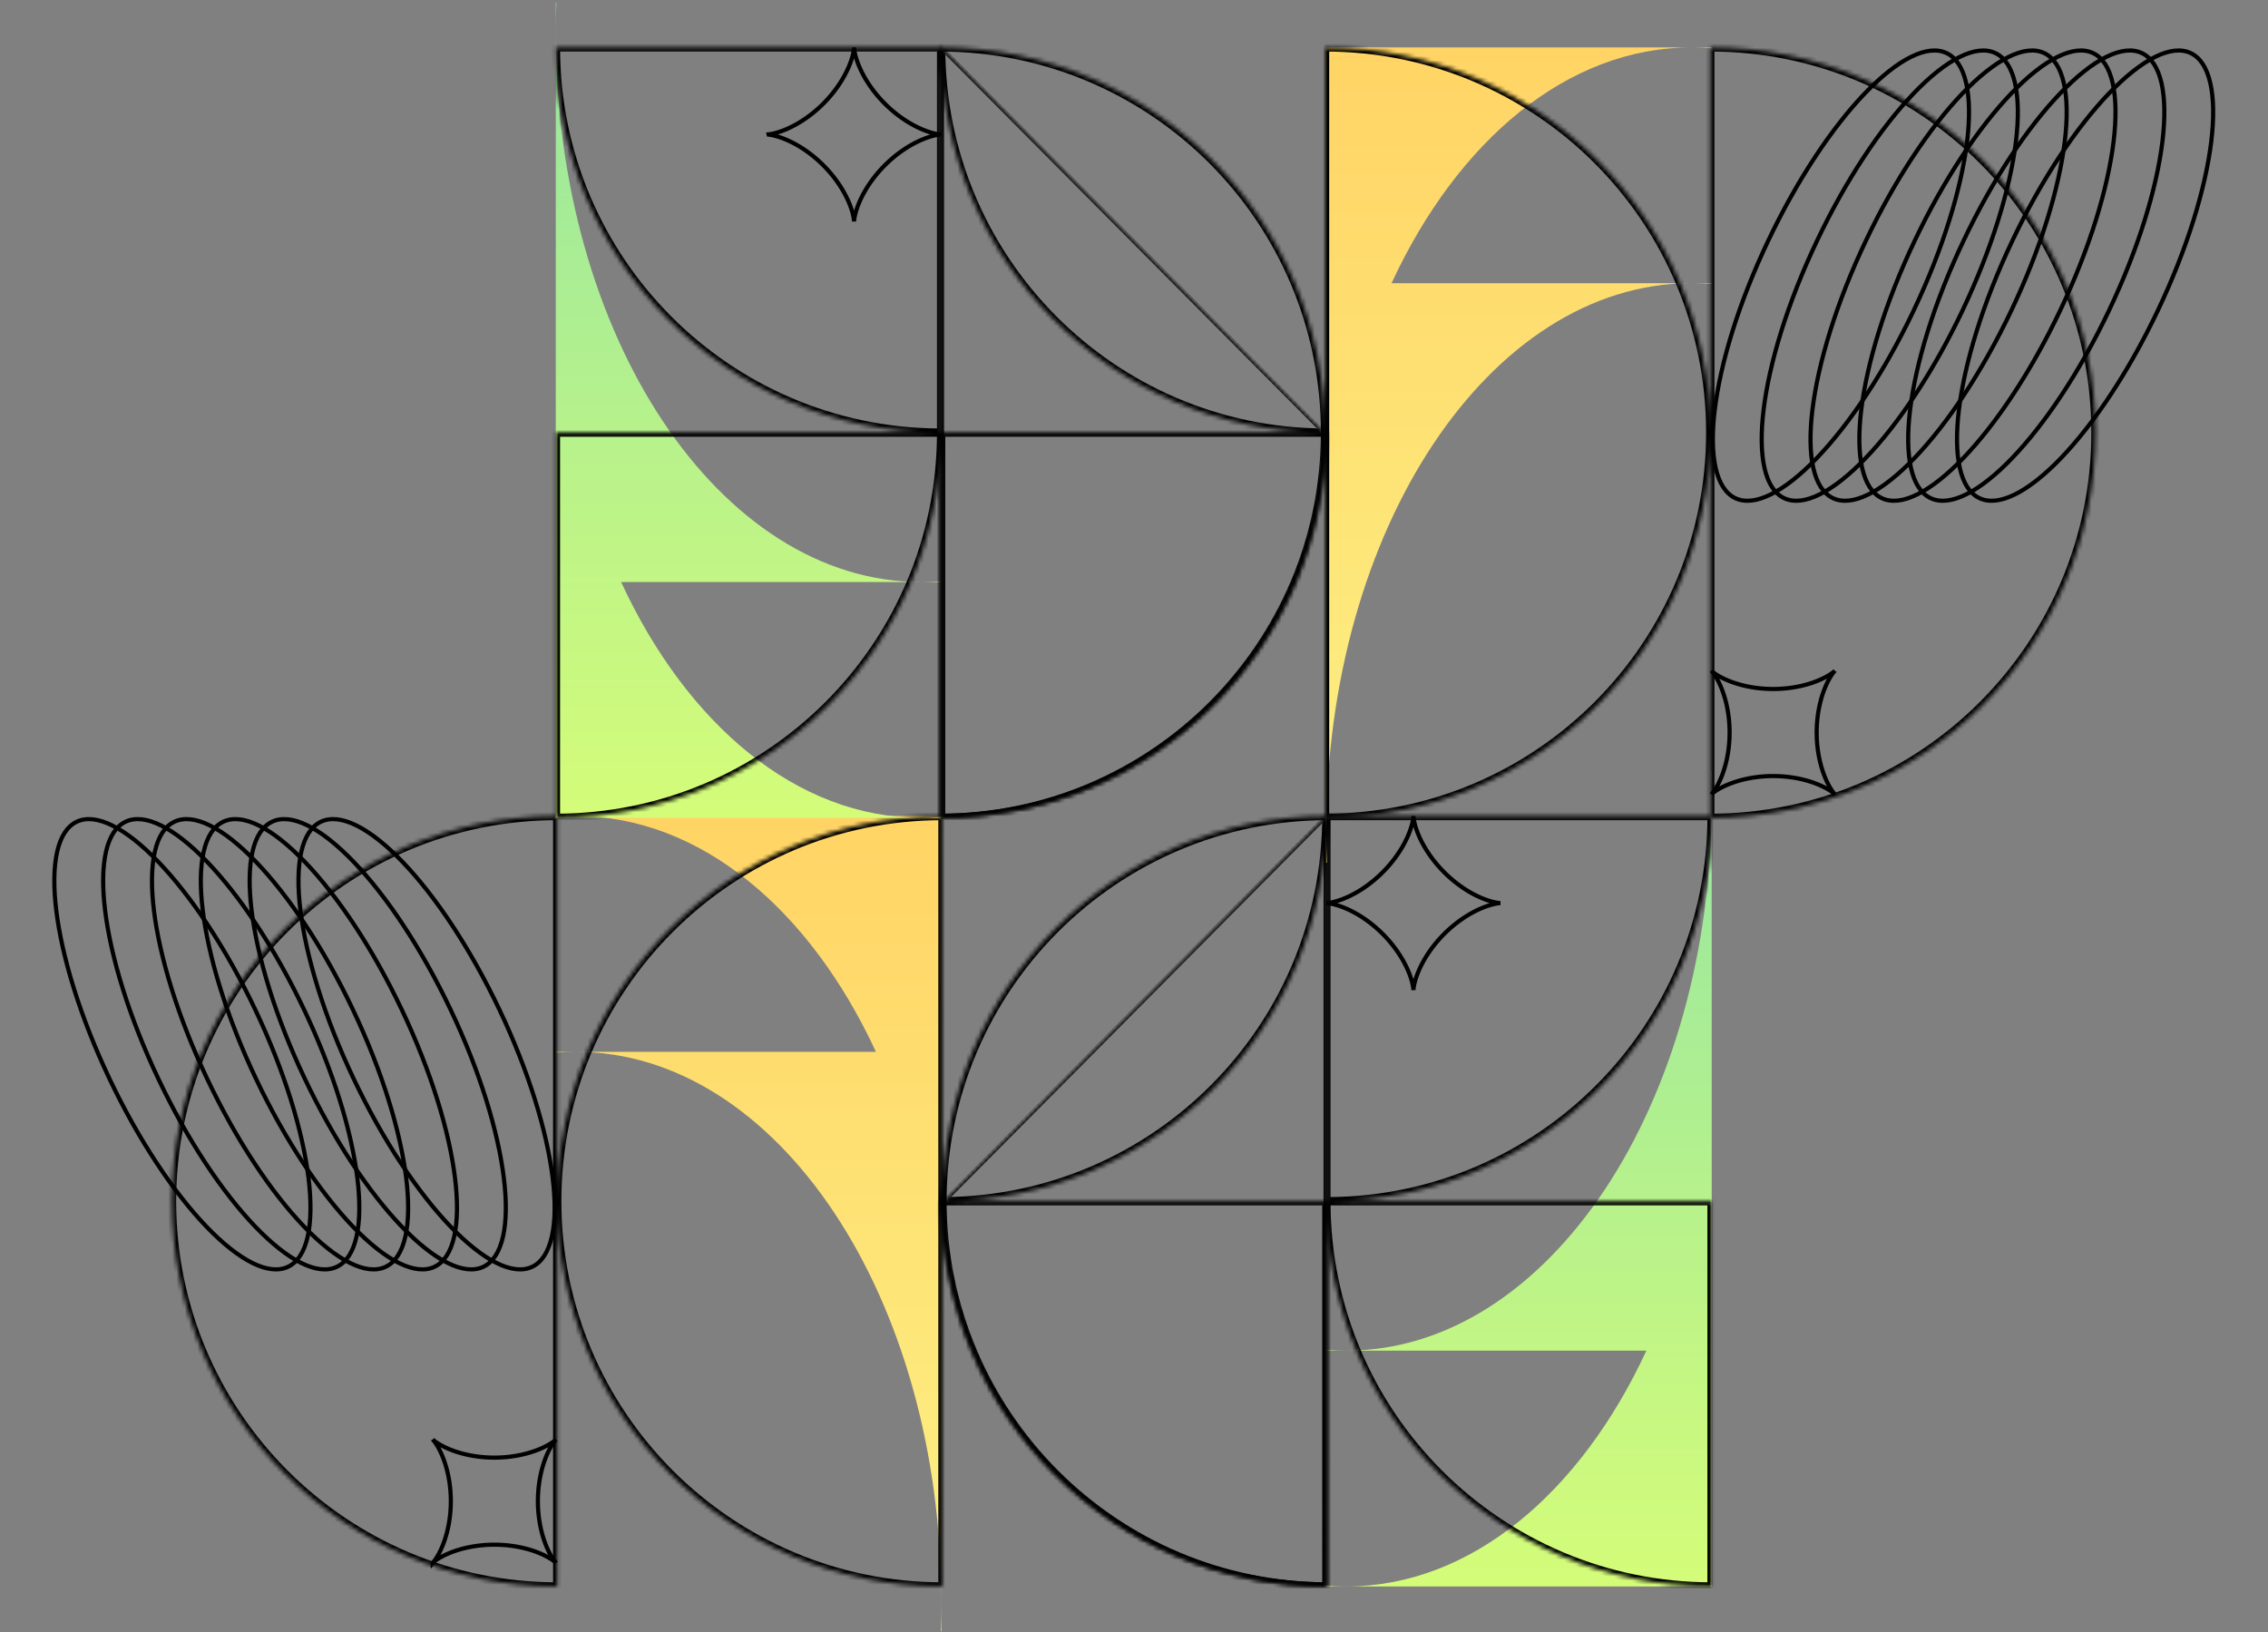 <svg width="546" height="393" viewBox="0 0 546 393" fill="none" xmlns="http://www.w3.org/2000/svg">
<rect x="0" y="0" width="546" height="393" fill="#808080" stroke="none"/>
<path fill-rule="evenodd" clip-rule="evenodd" d="M319.309 325.165L319.309 324.971C320.833 325.094 322.367 325.16 323.91 325.165L319.309 325.165ZM396.354 325.165L324.347 325.165C372.819 324.988 412.078 265.841 412.078 192.905C412.078 190.474 412.034 188.057 411.948 185.658L412.078 185.658L412.078 242.429L412.078 242.429L412.078 381.936L319.31 381.936L319.31 381.74C320.905 381.87 322.511 381.935 324.128 381.935C354.041 381.935 380.465 359.479 396.354 325.165ZM412.078 249.811C412.078 249.766 412.078 249.721 412.078 249.675C412.078 249.63 412.078 249.584 412.078 249.539L412.078 249.811Z" fill="url(#paint0_linear)"/>
<path fill-rule="evenodd" clip-rule="evenodd" d="M133.831 253.225L133.831 253.421C135.426 253.291 137.033 253.226 138.65 253.226C187.223 253.226 226.599 312.441 226.599 385.486C226.599 387.917 226.556 390.333 226.469 392.733L226.599 392.733L226.599 335.964L226.6 335.964L226.6 196.457L138.791 196.457C168.645 196.527 195.011 218.966 210.875 253.225L133.831 253.225ZM226.599 328.606C226.599 328.643 226.599 328.68 226.599 328.717C226.599 328.754 226.599 328.791 226.599 328.828L226.599 328.606ZM133.832 196.457L133.832 196.652C135.38 196.526 136.94 196.46 138.509 196.457L133.832 196.457Z" fill="url(#paint1_linear)"/>
<path d="M128.127 304.974C130.413 303.888 132.003 301.429 132.842 297.744C133.679 294.066 133.744 289.253 133.055 283.622C131.678 272.366 127.299 257.956 120.232 243.073C113.165 228.19 104.767 215.689 96.915 207.507C92.987 203.414 89.216 200.423 85.837 198.747C82.451 197.067 79.54 196.745 77.253 197.831C74.967 198.916 73.377 201.376 72.538 205.061C71.701 208.739 71.635 213.552 72.325 219.183C73.702 230.439 78.081 244.849 85.148 259.732C92.215 274.615 100.613 287.116 108.465 295.298C112.393 299.391 116.164 302.382 119.543 304.058C122.929 305.737 125.84 306.06 128.127 304.974Z" stroke="black"/>
<path d="M116.371 304.974C118.658 303.888 120.248 301.429 121.086 297.744C121.923 294.066 121.989 289.253 121.3 283.622C119.922 272.366 115.544 257.956 108.477 243.073C101.41 228.19 93.011 215.689 85.159 207.507C81.231 203.414 77.46 200.423 74.081 198.747C70.695 197.067 67.784 196.745 65.498 197.831C63.211 198.916 61.621 201.376 60.783 205.061C59.946 208.739 59.88 213.552 60.569 219.183C61.947 230.439 66.326 244.849 73.392 259.732C80.459 274.615 88.858 287.116 96.71 295.298C100.638 299.391 104.409 302.382 107.788 304.058C111.174 305.737 114.085 306.06 116.371 304.974Z" stroke="black"/>
<path d="M104.615 304.974C106.902 303.888 108.492 301.429 109.331 297.744C110.168 294.066 110.233 289.253 109.544 283.622C108.167 272.366 103.788 257.956 96.721 243.073C89.654 228.19 81.255 215.689 73.403 207.507C69.476 203.414 65.705 200.423 62.325 198.747C58.939 197.067 56.029 196.745 53.742 197.831C51.456 198.916 49.865 201.376 49.027 205.061C48.19 208.739 48.124 213.552 48.813 219.183C50.191 230.439 54.57 244.849 61.636 259.732C68.703 274.615 77.102 287.116 84.954 295.298C88.882 299.391 92.653 302.382 96.032 304.058C99.418 305.737 102.329 306.06 104.615 304.974Z" stroke="black"/>
<path d="M92.859 304.974C95.146 303.888 96.736 301.429 97.575 297.744C98.412 294.066 98.477 289.253 97.788 283.622C96.411 272.366 92.032 257.956 84.965 243.073C77.898 228.19 69.499 215.689 61.648 207.507C57.72 203.414 53.949 200.423 50.569 198.747C47.184 197.067 44.273 196.745 41.986 197.831C39.7 198.916 38.11 201.376 37.271 205.061C36.434 208.739 36.368 213.552 37.057 219.183C38.435 230.439 42.814 244.849 49.881 259.732C56.947 274.615 65.346 287.116 73.198 295.298C77.126 299.391 80.897 302.382 84.276 304.058C87.662 305.737 90.573 306.06 92.859 304.974Z" stroke="black"/>
<path d="M81.104 304.974C83.39 303.888 84.98 301.429 85.819 297.744C86.656 294.066 86.722 289.253 86.032 283.622C84.655 272.366 80.276 257.956 73.209 243.073C66.142 228.19 57.744 215.689 49.892 207.507C45.964 203.414 42.193 200.423 38.813 198.747C35.428 197.067 32.517 196.745 30.23 197.831C27.944 198.916 26.354 201.376 25.515 205.061C24.678 208.739 24.613 213.552 25.302 219.183C26.679 230.439 31.058 244.849 38.125 259.732C45.191 274.615 53.59 287.116 61.442 295.298C65.37 299.391 69.141 302.382 72.52 304.058C75.906 305.737 78.817 306.06 81.104 304.974Z" stroke="black"/>
<path d="M69.348 304.974C71.635 303.888 73.225 301.429 74.064 297.744C74.9 294.066 74.966 289.253 74.277 283.622C72.9 272.366 68.521 257.956 61.454 243.073C54.387 228.19 45.988 215.689 38.136 207.507C34.209 203.414 30.438 200.423 27.058 198.747C23.672 197.067 20.762 196.745 18.475 197.831C16.188 198.916 14.598 201.376 13.76 205.061C12.923 208.739 12.857 213.552 13.546 219.183C14.924 230.439 19.303 244.849 26.369 259.732C33.436 274.615 41.835 287.116 49.687 295.298C53.615 299.391 57.386 302.382 60.765 304.058C64.151 305.737 67.062 306.06 69.348 304.974Z" stroke="black"/>
<path fill-rule="evenodd" clip-rule="evenodd" d="M104.189 376.221L104.191 376.218L104.198 376.212L104.209 376.201L104.225 376.186L104.246 376.167L104.272 376.144L104.303 376.117L104.338 376.086L104.379 376.052L104.425 376.014L104.476 375.973L104.532 375.929L104.593 375.881L104.66 375.83L104.732 375.776L104.81 375.72L104.892 375.661L104.981 375.599L105.075 375.535L105.174 375.468L105.279 375.399L105.389 375.328L105.505 375.256L105.626 375.181L105.753 375.105L105.886 375.028L106.023 374.949L106.167 374.868L106.316 374.787L106.47 374.704L106.63 374.621L106.795 374.537L106.965 374.453L107.141 374.368L107.322 374.282L107.508 374.197L107.7 374.111L107.896 374.026L108.098 373.941L108.304 373.856L108.516 373.771L108.732 373.687L108.953 373.604L109.179 373.521L109.409 373.44L109.644 373.359L109.883 373.28L110.127 373.202L110.375 373.125L110.626 373.05L110.882 372.976L111.142 372.904L111.406 372.834L111.673 372.765L111.944 372.699L112.218 372.635L112.495 372.573L112.776 372.513L113.06 372.455L113.346 372.4L113.636 372.347L113.928 372.297L114.222 372.249L114.519 372.204L114.818 372.162L115.119 372.122L115.423 372.086L115.728 372.052L116.034 372.021L116.342 371.993L116.651 371.968L116.962 371.946L117.274 371.927L117.586 371.912L117.899 371.899L118.213 371.889L118.527 371.883L118.841 371.88L119.156 371.88L119.47 371.883L119.784 371.889L120.098 371.898L120.411 371.91L120.724 371.926L121.035 371.945L121.346 371.966L121.655 371.991L121.963 372.019L122.27 372.049L122.575 372.083L122.878 372.119L123.18 372.159L123.479 372.201L123.776 372.245L124.071 372.293L124.363 372.343L124.653 372.395L124.94 372.451L125.224 372.508L125.504 372.568L125.782 372.63L126.057 372.694L126.328 372.76L126.595 372.828L126.859 372.898L127.119 372.97L127.375 373.044L127.627 373.119L127.876 373.195L128.119 373.273L128.359 373.353L128.594 373.433L128.825 373.515L129.051 373.597L129.272 373.68L129.489 373.764L129.701 373.849L129.908 373.934L130.11 374.019L130.307 374.105L130.498 374.19L130.685 374.276L130.867 374.361L131.043 374.446L131.214 374.531L131.379 374.615L131.539 374.698L131.694 374.78L131.843 374.862L131.987 374.942L132.126 375.021L132.258 375.099L132.386 375.175L132.508 375.25L132.624 375.323L132.735 375.394L132.84 375.463L132.94 375.529L133.034 375.594L133.123 375.656L133.206 375.715L133.284 375.772L133.356 375.826L133.424 375.877L133.486 375.925L133.542 375.97L133.593 376.011L133.64 376.049L133.681 376.084L133.717 376.115L133.748 376.142L133.774 376.165L133.795 376.185L133.812 376.2L133.823 376.211L133.831 376.218L133.833 376.221L133.831 376.219L133.825 376.212L133.815 376.201L133.8 376.186L133.781 376.165L133.758 376.14L133.732 376.11L133.701 376.074L133.668 376.034L133.63 375.989L133.589 375.938L133.545 375.882L133.497 375.821L133.447 375.755L133.393 375.683L133.337 375.606L133.278 375.524L133.216 375.436L133.152 375.343L133.086 375.244L133.017 375.139L132.947 375.029L132.874 374.914L132.8 374.793L132.724 374.667L132.646 374.535L132.567 374.397L132.487 374.254L132.406 374.106L132.324 373.952L132.24 373.793L132.157 373.628L132.072 373.458L131.987 373.283L131.902 373.102L131.816 372.916L131.731 372.725L131.645 372.529L131.56 372.328L131.475 372.122L131.39 371.911L131.306 371.695L131.223 371.474L131.14 371.249L131.059 371.019L130.978 370.784L130.899 370.545L130.82 370.302L130.743 370.055L130.668 369.803L130.594 369.548L130.522 369.288L130.452 369.025L130.383 368.758L130.317 368.488L130.252 368.214L130.19 367.936L130.13 367.656L130.072 367.373L130.017 367.086L129.964 366.797L129.913 366.505L129.865 366.211L129.82 365.914L129.778 365.615L129.738 365.314L129.701 365.011L129.667 364.706L129.636 364.4L129.608 364.092L129.582 363.783L129.56 363.472L129.541 363.161L129.525 362.848L129.512 362.535L129.503 362.222L129.496 361.908L129.492 361.593L129.492 361.279L129.495 360.964L129.501 360.65L129.51 360.337L129.522 360.023L129.537 359.711L129.556 359.399L129.577 359.088L129.601 358.779L129.629 358.471L129.659 358.164L129.693 357.859L129.729 357.555L129.768 357.254L129.81 356.954L129.854 356.657L129.901 356.362L129.951 356.069L130.004 355.78L130.059 355.493L130.116 355.208L130.175 354.927L130.237 354.649L130.301 354.374L130.367 354.103L130.435 353.835L130.505 353.571L130.577 353.311L130.65 353.054L130.725 352.802L130.802 352.554L130.88 352.309L130.959 352.069L131.039 351.834L131.121 351.603L131.203 351.376L131.286 351.155L131.37 350.938L131.455 350.725L131.539 350.518L131.625 350.316L131.71 350.118L131.796 349.926L131.881 349.739L131.967 349.557L132.052 349.38L132.136 349.209L132.22 349.043L132.304 348.883L132.386 348.727L132.468 348.578L132.548 348.433L132.628 348.295L132.705 348.161L132.782 348.034L132.857 347.911L132.93 347.795L133.001 347.683L133.07 347.578L133.137 347.478L133.201 347.383L133.263 347.294L133.323 347.21L133.38 347.131L133.434 347.059L133.485 346.991L133.534 346.929L133.579 346.872L133.62 346.82L133.659 346.773L133.694 346.732L133.725 346.695L133.752 346.664L133.776 346.637L133.796 346.616L133.811 346.599L133.823 346.587L133.83 346.579L133.833 346.576L133.831 346.578L133.825 346.584L133.815 346.594L133.799 346.608L133.779 346.627L133.754 346.649L133.725 346.675L133.69 346.705L133.65 346.739L133.605 346.776L133.555 346.817L133.499 346.861L133.439 346.908L133.373 346.959L133.302 347.012L133.225 347.068L133.143 347.127L133.056 347.188L132.963 347.252L132.864 347.318L132.76 347.387L132.651 347.457L132.536 347.529L132.415 347.604L132.289 347.679L132.158 347.757L132.021 347.836L131.878 347.916L131.73 347.997L131.577 348.079L131.418 348.162L131.254 348.246L131.084 348.331L130.909 348.416L130.729 348.501L130.544 348.586L130.353 348.672L130.157 348.757L129.956 348.843L129.751 348.928L129.54 349.012L129.324 349.097L129.104 349.18L128.879 349.263L128.65 349.344L128.416 349.425L128.177 349.505L127.934 349.583L127.687 349.66L127.436 349.735L127.181 349.809L126.921 349.882L126.659 349.952L126.392 350.021L126.122 350.087L125.848 350.152L125.571 350.215L125.291 350.275L125.008 350.333L124.722 350.389L124.433 350.442L124.141 350.492L123.847 350.54L123.55 350.586L123.251 350.629L122.951 350.668L122.648 350.706L122.343 350.74L122.037 350.771L121.729 350.8L121.42 350.825L121.109 350.847L120.798 350.867L120.486 350.883L120.173 350.896L119.859 350.906L119.545 350.913L119.231 350.917L118.916 350.917L118.602 350.915L118.288 350.909L117.974 350.9L117.661 350.889L117.348 350.874L117.036 350.855L116.726 350.834L116.416 350.81L116.108 350.783L115.801 350.753L115.495 350.72L115.192 350.684L114.89 350.645L114.59 350.603L114.293 350.559L113.998 350.512L113.705 350.462L113.415 350.41L113.128 350.355L112.843 350.298L112.562 350.239L112.284 350.177L112.009 350.113L111.737 350.048L111.469 349.98L111.205 349.91L110.944 349.838L110.687 349.765L110.434 349.69L110.186 349.614L109.941 349.536L109.701 349.457L109.465 349.377L109.234 349.295L109.007 349.213L108.785 349.13L108.567 349.046L108.355 348.962L108.147 348.877L107.944 348.791L107.746 348.706L107.554 348.62L107.366 348.535L107.184 348.449L107.007 348.364L106.835 348.28L106.669 348.196L106.508 348.112L106.352 348.03L106.202 347.948L106.057 347.867L105.918 347.788L105.784 347.71L105.656 347.634L105.533 347.559L105.416 347.486L105.305 347.414L105.198 347.345L105.098 347.278L105.003 347.213L104.913 347.151L104.829 347.091L104.75 347.034L104.677 346.979L104.609 346.928L104.546 346.879L104.488 346.834L104.436 346.792L104.389 346.753L104.347 346.718L104.311 346.687L104.279 346.659L104.252 346.635L104.23 346.615L104.213 346.599L104.2 346.587L104.192 346.58L104.189 346.576L104.19 346.578L104.196 346.583L104.205 346.594L104.219 346.608L104.238 346.628L104.26 346.653L104.286 346.682L104.315 346.717L104.349 346.756L104.386 346.801L104.426 346.85L104.47 346.905L104.517 346.965L104.567 347.031L104.62 347.102L104.676 347.178L104.734 347.26L104.796 347.347L104.859 347.439L104.925 347.537L104.993 347.641L105.064 347.75L105.136 347.864L105.21 347.984L105.286 348.11L105.363 348.241L105.442 348.377L105.522 348.52L105.603 348.667L105.685 348.82L105.768 348.979L105.852 349.142L105.936 349.312L106.021 349.486L106.107 349.666L106.192 349.851L106.278 350.041L106.363 350.236L106.448 350.437L106.534 350.642L106.618 350.852L106.702 351.068L106.786 351.287L106.869 351.512L106.95 351.741L107.031 351.975L107.111 352.213L107.189 352.456L107.266 352.702L107.342 352.953L107.416 353.208L107.488 353.467L107.559 353.73L107.628 353.996L107.695 354.266L107.76 354.539L107.822 354.816L107.883 355.096L107.941 355.379L107.997 355.665L108.05 355.954L108.101 356.245L108.149 356.539L108.195 356.835L108.238 357.134L108.278 357.435L108.315 357.737L108.35 358.042L108.381 358.348L108.41 358.656L108.436 358.965L108.458 359.275L108.478 359.586L108.494 359.899L108.508 360.212L108.518 360.525L108.525 360.839L108.529 361.154L108.53 361.468L108.528 361.782L108.522 362.097L108.514 362.41L108.502 362.724L108.487 363.036L108.47 363.348L108.449 363.659L108.425 363.969L108.398 364.277L108.368 364.584L108.335 364.89L108.299 365.194L108.26 365.495L108.219 365.795L108.175 366.093L108.128 366.388L108.079 366.681L108.027 366.971L107.972 367.259L107.915 367.543L107.856 367.825L107.795 368.104L107.731 368.379L107.665 368.651L107.598 368.919L107.528 369.184L107.457 369.445L107.383 369.702L107.309 369.955L107.232 370.204L107.155 370.449L107.076 370.69L106.996 370.926L106.914 371.158L106.832 371.385L106.749 371.607L106.665 371.825L106.581 372.038L106.496 372.246L106.411 372.449L106.325 372.648L106.24 372.841L106.154 373.028L106.069 373.211L105.984 373.389L105.899 373.561L105.815 373.728L105.731 373.889L105.649 374.045L105.567 374.196L105.486 374.341L105.407 374.481L105.329 374.615L105.252 374.743L105.177 374.866L105.104 374.984L105.032 375.096L104.963 375.203L104.896 375.304L104.831 375.399L104.768 375.489L104.708 375.574L104.651 375.653L104.596 375.727L104.544 375.796L104.496 375.859L104.45 375.916L104.408 375.969L104.369 376.017L104.334 376.059L104.302 376.096L104.274 376.128L104.249 376.156L104.229 376.178L104.213 376.196L104.201 376.208L104.193 376.217L104.189 376.22L104.189 376.221Z" stroke="black"/>
<path fill-rule="evenodd" clip-rule="evenodd" d="M340.271 238.38L340.271 238.377L340.271 238.367L340.271 238.352L340.272 238.33L340.273 238.301L340.275 238.267L340.278 238.226L340.281 238.179L340.286 238.126L340.291 238.067L340.298 238.002L340.307 237.931L340.316 237.854L340.328 237.771L340.341 237.682L340.355 237.587L340.372 237.486L340.391 237.38L340.412 237.268L340.435 237.151L340.46 237.028L340.488 236.9L340.519 236.767L340.552 236.629L340.588 236.485L340.627 236.337L340.668 236.183L340.713 236.025L340.761 235.862L340.812 235.695L340.866 235.523L340.923 235.347L340.984 235.167L341.048 234.982L341.116 234.794L341.187 234.602L341.262 234.406L341.34 234.206L341.423 234.004L341.508 233.797L341.598 233.588L341.692 233.376L341.789 233.161L341.89 232.943L341.996 232.722L342.105 232.499L342.218 232.274L342.335 232.046L342.456 231.817L342.58 231.586L342.709 231.353L342.842 231.118L342.979 230.882L343.119 230.645L343.264 230.406L343.412 230.167L343.565 229.927L343.721 229.686L343.881 229.445L344.044 229.203L344.211 228.961L344.382 228.719L344.557 228.477L344.735 228.235L344.917 227.994L345.102 227.753L345.29 227.513L345.482 227.273L345.677 227.034L345.875 226.797L346.076 226.561L346.28 226.325L346.487 226.092L346.697 225.86L346.909 225.629L347.124 225.401L347.342 225.174L347.562 224.95L347.784 224.727L348.009 224.507L348.235 224.289L348.464 224.074L348.694 223.861L348.926 223.651L349.159 223.444L349.394 223.24L349.63 223.038L349.868 222.84L350.106 222.645L350.346 222.453L350.586 222.264L350.827 222.079L351.068 221.897L351.31 221.719L351.552 221.544L351.794 221.373L352.036 221.205L352.278 221.041L352.519 220.881L352.76 220.724L353 220.572L353.24 220.423L353.478 220.278L353.716 220.137L353.952 220L354.186 219.867L354.42 219.738L354.651 219.613L354.881 219.492L355.108 219.375L355.334 219.261L355.557 219.152L355.778 219.046L355.996 218.945L356.211 218.847L356.424 218.753L356.633 218.663L356.84 218.577L357.043 218.494L357.242 218.416L357.439 218.34L357.631 218.269L357.82 218.201L358.004 218.136L358.185 218.075L358.362 218.018L358.534 217.963L358.701 217.912L358.865 217.864L359.023 217.819L359.177 217.778L359.326 217.739L359.47 217.703L359.609 217.669L359.742 217.638L359.871 217.61L359.994 217.585L360.112 217.561L360.224 217.54L360.331 217.521L360.432 217.504L360.527 217.489L360.616 217.476L360.7 217.465L360.777 217.455L360.849 217.447L360.915 217.44L360.974 217.434L361.028 217.429L361.075 217.426L361.116 217.423L361.151 217.421L361.18 217.42L361.203 217.419L361.219 217.418L361.229 217.418L361.232 217.418L361.23 217.418L361.221 217.418L361.206 217.418L361.184 217.417L361.156 217.416L361.122 217.414L361.082 217.411L361.036 217.408L360.983 217.403L360.925 217.398L360.86 217.391L360.789 217.383L360.713 217.373L360.63 217.362L360.541 217.349L360.447 217.335L360.347 217.318L360.241 217.3L360.13 217.279L360.013 217.256L359.891 217.23L359.763 217.203L359.63 217.172L359.492 217.139L359.349 217.104L359.201 217.065L359.048 217.024L358.89 216.979L358.728 216.932L358.561 216.881L358.389 216.828L358.213 216.77L358.033 216.71L357.849 216.646L357.661 216.579L357.47 216.508L357.274 216.433L357.075 216.355L356.872 216.273L356.666 216.187L356.457 216.098L356.245 216.005L356.03 215.908L355.812 215.807L355.592 215.702L355.369 215.593L355.144 215.48L354.917 215.364L354.688 215.243L354.457 215.118L354.224 214.99L353.989 214.857L353.753 214.721L353.516 214.581L353.278 214.437L353.038 214.288L352.798 214.137L352.558 213.981L352.316 213.821L352.075 213.658L351.833 213.491L351.591 213.32L351.349 213.146L351.107 212.968L350.865 212.787L350.624 212.602L350.384 212.414L350.144 212.222L349.906 212.028L349.668 211.83L349.432 211.629L349.197 211.425L348.963 211.218L348.731 211.009L348.5 210.796L348.271 210.582L348.045 210.364L347.82 210.144L347.597 209.922L347.377 209.698L347.159 209.472L346.943 209.244L346.731 209.014L346.52 208.782L346.313 208.548L346.108 208.313L345.907 208.077L345.708 207.84L345.513 207.601L345.321 207.362L345.132 207.122L344.946 206.881L344.764 206.64L344.585 206.398L344.41 206.156L344.238 205.914L344.071 205.672L343.906 205.43L343.746 205.189L343.589 204.948L343.436 204.708L343.287 204.468L343.142 204.23L343.001 203.992L342.864 203.756L342.73 203.521L342.601 203.288L342.475 203.056L342.354 202.827L342.236 202.599L342.122 202.373L342.013 202.15L341.907 201.929L341.805 201.71L341.707 201.495L341.613 201.282L341.523 201.072L341.436 200.866L341.353 200.662L341.274 200.462L341.199 200.266L341.127 200.073L341.059 199.884L340.994 199.699L340.933 199.518L340.875 199.341L340.82 199.169L340.769 199.001L340.72 198.837L340.675 198.678L340.633 198.524L340.594 198.375L340.558 198.23L340.524 198.091L340.493 197.957L340.465 197.828L340.439 197.704L340.415 197.586L340.394 197.474L340.375 197.367L340.358 197.265L340.343 197.17L340.33 197.08L340.318 196.996L340.308 196.917L340.3 196.845L340.292 196.779L340.287 196.719L340.282 196.665L340.278 196.617L340.275 196.576L340.273 196.54L340.272 196.511L340.271 196.488L340.271 196.471L340.271 196.461L340.271 196.457L340.271 196.459L340.27 196.467L340.27 196.482L340.269 196.503L340.268 196.53L340.266 196.564L340.264 196.603L340.261 196.649L340.256 196.701L340.251 196.759L340.244 196.824L340.236 196.894L340.227 196.97L340.216 197.052L340.203 197.14L340.188 197.234L340.172 197.334L340.153 197.439L340.133 197.55L340.11 197.666L340.085 197.788L340.057 197.915L340.027 198.048L339.995 198.185L339.959 198.328L339.921 198.476L339.88 198.629L339.836 198.786L339.788 198.948L339.738 199.115L339.684 199.286L339.627 199.461L339.567 199.641L339.504 199.825L339.437 200.012L339.366 200.204L339.292 200.399L339.214 200.598L339.132 200.8L339.047 201.006L338.958 201.215L338.865 201.427L338.768 201.641L338.667 201.859L338.563 202.079L338.454 202.302L338.342 202.527L338.225 202.754L338.105 202.983L337.981 203.214L337.853 203.447L337.721 203.681L337.584 203.917L337.444 204.154L337.301 204.392L337.153 204.631L337.001 204.871L336.846 205.112L336.686 205.353L336.523 205.595L336.357 205.837L336.186 206.079L336.012 206.321L335.835 206.563L335.654 206.804L335.469 207.045L335.281 207.286L335.09 207.525L334.896 207.764L334.698 208.002L334.497 208.238L334.294 208.474L334.087 208.708L333.878 208.94L333.666 209.17L333.451 209.399L333.234 209.626L333.014 209.851L332.793 210.074L332.568 210.294L332.342 210.513L332.114 210.728L331.884 210.941L331.653 211.152L331.419 211.359L331.185 211.564L330.949 211.766L330.711 211.965L330.473 212.161L330.234 212.353L329.993 212.542L329.753 212.728L329.511 212.911L329.27 213.09L329.028 213.265L328.786 213.437L328.544 213.605L328.302 213.77L328.06 213.93L327.819 214.087L327.579 214.241L327.34 214.39L327.101 214.535L326.863 214.677L326.627 214.814L326.392 214.948L326.159 215.078L325.927 215.204L325.697 215.326L325.469 215.444L325.243 215.557L325.02 215.668L324.799 215.774L324.58 215.876L324.364 215.974L324.151 216.069L323.941 216.159L323.734 216.246L323.531 216.329L323.33 216.409L323.134 216.484L322.941 216.556L322.751 216.625L322.566 216.69L322.385 216.752L322.207 216.81L322.035 216.865L321.866 216.916L321.702 216.965L321.543 217.01L321.388 217.052L321.239 217.092L321.094 217.128L320.954 217.162L320.82 217.193L320.69 217.222L320.566 217.248L320.448 217.272L320.335 217.293L320.227 217.312L320.125 217.33L320.029 217.345L319.939 217.358L319.854 217.37L319.776 217.38L319.703 217.389L319.637 217.396L319.576 217.402L319.521 217.407L319.473 217.41L319.431 217.413L319.395 217.415L319.365 217.417L319.342 217.418L319.325 217.418L319.314 217.418L319.309 217.418L319.311 217.418L319.319 217.418L319.333 217.419L319.353 217.419L319.38 217.42L319.413 217.422L319.452 217.425L319.498 217.428L319.549 217.432L319.607 217.438L319.671 217.444L319.74 217.452L319.816 217.461L319.898 217.472L319.985 217.485L320.079 217.499L320.178 217.516L320.283 217.534L320.393 217.554L320.509 217.577L320.63 217.602L320.757 217.629L320.889 217.659L321.027 217.692L321.169 217.727L321.316 217.765L321.469 217.806L321.626 217.85L321.787 217.897L321.954 217.947L322.124 218L322.299 218.057L322.479 218.117L322.662 218.18L322.85 218.247L323.041 218.317L323.236 218.391L323.434 218.469L323.637 218.55L323.842 218.635L324.05 218.724L324.262 218.817L324.477 218.913L324.694 219.014L324.914 219.118L325.136 219.226L325.361 219.338L325.588 219.454L325.817 219.574L326.048 219.698L326.28 219.826L326.515 219.958L326.75 220.093L326.987 220.233L327.225 220.377L327.465 220.524L327.705 220.675L327.945 220.831L328.186 220.99L328.428 221.152L328.67 221.319L328.912 221.489L329.154 221.663L329.396 221.84L329.637 222.021L329.878 222.205L330.119 222.393L330.359 222.583L330.597 222.778L330.835 222.975L331.072 223.175L331.307 223.379L331.541 223.585L331.774 223.794L332.005 224.006L332.234 224.22L332.461 224.437L332.686 224.657L332.909 224.879L333.129 225.102L333.348 225.328L333.564 225.556L333.777 225.786L333.988 226.018L334.195 226.251L334.4 226.485L334.603 226.721L334.802 226.959L334.998 227.197L335.19 227.436L335.38 227.676L335.566 227.917L335.749 228.158L335.928 228.4L336.104 228.642L336.276 228.884L336.444 229.126L336.609 229.368L336.77 229.609L336.927 229.85L337.081 230.091L337.23 230.33L337.376 230.569L337.518 230.807L337.656 231.043L337.79 231.278L337.92 231.512L338.046 231.743L338.168 231.973L338.287 232.202L338.401 232.428L338.511 232.651L338.618 232.873L338.72 233.091L338.819 233.307L338.914 233.521L339.005 233.731L339.092 233.938L339.175 234.142L339.255 234.343L339.331 234.54L339.403 234.733L339.472 234.923L339.537 235.108L339.599 235.29L339.658 235.467L339.713 235.641L339.765 235.809L339.813 235.974L339.859 236.133L339.902 236.288L339.941 236.438L339.978 236.583L340.012 236.724L340.043 236.859L340.072 236.988L340.098 237.113L340.122 237.232L340.144 237.345L340.163 237.453L340.181 237.555L340.196 237.652L340.21 237.743L340.222 237.828L340.232 237.907L340.24 237.98L340.248 238.047L340.254 238.108L340.259 238.163L340.262 238.212L340.265 238.255L340.267 238.291L340.269 238.321L340.27 238.345L340.27 238.363L340.271 238.374L340.271 238.38L340.271 238.38Z" stroke="black"/>
<mask id="path-11-inside-1" fill="white">
<path fill-rule="evenodd" clip-rule="evenodd" d="M226.57 289.197L226.57 289.197L226.57 289.197ZM226.57 289.197L226.57 196.457L226.57 289.197ZM226.57 196.457L319.309 196.457L226.57 196.457ZM319.309 196.457L319.309 196.458L319.309 196.457ZM319.309 196.458C319.309 247.451 278.153 288.831 227.246 289.195L319.309 196.458ZM226.57 289.197C226.571 340.415 268.091 381.935 319.31 381.935L319.309 289.304C319.368 340.473 360.866 381.935 412.049 381.935L412.049 289.195L319.985 289.195C370.893 288.831 412.049 247.451 412.049 196.458L412.049 196.457L319.31 196.457L319.31 289.195L319.309 289.195L319.309 289.195L227.246 289.195"/>
</mask>
<path d="M226.57 289.197L226.57 289.697L226.07 289.697L226.07 289.197L226.57 289.197ZM226.57 196.457L226.07 196.457L226.07 195.957L226.57 195.957V196.457ZM319.309 196.457L319.309 195.957L319.809 195.957L319.809 196.457L319.309 196.457ZM319.309 196.458L319.809 196.458L319.809 196.664L319.664 196.81L319.309 196.458ZM227.246 289.195L227.601 289.547L227.455 289.694L227.248 289.695L227.246 289.195ZM226.57 289.697L226.57 289.697L226.57 288.697L226.57 288.697L226.57 289.697ZM226.07 289.197L226.07 196.457L227.07 196.457L227.07 289.197L226.07 289.197ZM226.57 195.957L319.309 195.957L319.309 196.957L226.57 196.957V195.957ZM319.809 196.457L319.809 196.458L318.809 196.458L318.809 196.457L319.809 196.457ZM319.664 196.81L227.601 289.547L226.891 288.842L318.955 196.106L319.664 196.81ZM227.248 289.695L226.572 289.697L226.568 288.697L227.244 288.695L227.248 289.695ZM226.57 289.197L226.57 290.197L225.57 290.197L225.57 289.197L226.57 289.197ZM226.57 196.457L225.57 196.457L225.57 195.457L226.57 195.457V196.457ZM319.309 196.457L319.309 195.457L320.309 195.457L320.309 196.457L319.309 196.457ZM227.246 289.195L227.246 290.195L227.239 288.195L227.246 289.195ZM319.31 381.935L320.31 381.935L320.31 382.935L319.31 382.935L319.31 381.935ZM319.309 289.304L318.309 289.304L320.309 289.302L319.309 289.304ZM412.049 381.935L413.049 381.935L413.049 382.935L412.049 382.935L412.049 381.935ZM412.049 289.195L412.049 288.195L413.049 288.195L413.049 289.195L412.049 289.195ZM319.985 289.195L319.985 290.195L319.978 288.195L319.985 289.195ZM412.049 196.458L411.049 196.458L412.049 196.458ZM412.049 196.457L412.049 195.457L413.049 195.457L413.049 196.457L412.049 196.457ZM319.31 196.457L318.31 196.457L318.31 195.457L319.31 195.457L319.31 196.457ZM319.31 289.195L320.31 289.195L320.31 290.237L319.268 290.194L319.31 289.195ZM319.309 289.195L319.185 288.202L319.268 288.192L319.351 288.196L319.309 289.195ZM319.309 289.195L319.433 290.187L319.372 290.195L319.309 290.195L319.309 289.195ZM226.57 290.197L226.57 290.197L226.57 288.197L226.57 288.197L226.57 290.197ZM225.57 289.197L225.57 196.457L227.57 196.457L227.57 289.197L225.57 289.197ZM226.57 195.457L319.309 195.457L319.309 197.457L226.57 197.457V195.457ZM320.309 196.457L320.309 196.458L318.309 196.458L318.309 196.457L320.309 196.457ZM320.309 196.458C320.309 248.001 278.71 289.827 227.253 290.195L227.239 288.195C277.597 287.835 318.309 246.901 318.309 196.458L320.309 196.458ZM227.57 289.197C227.571 339.863 268.644 380.935 319.31 380.935L319.31 382.935C267.539 382.935 225.571 340.967 225.57 289.197L227.57 289.197ZM318.31 381.935L318.309 289.304L320.309 289.304L320.31 381.935L318.31 381.935ZM320.309 289.302C320.367 339.92 361.418 380.935 412.049 380.935L412.049 382.935C360.314 382.935 318.368 341.026 318.309 289.305L320.309 289.302ZM411.049 381.935L411.049 289.195L413.049 289.195L413.049 381.935L411.049 381.935ZM412.049 290.195L319.985 290.195L319.985 288.195L412.049 288.195L412.049 290.195ZM319.978 288.195C370.336 287.835 411.049 246.901 411.049 196.458L413.049 196.458C413.049 248.001 371.449 289.827 319.992 290.195L319.978 288.195ZM411.049 196.458L411.049 196.457L413.049 196.457L413.049 196.458L411.049 196.458ZM412.049 197.457L319.31 197.457L319.31 195.457L412.049 195.457L412.049 197.457ZM320.31 196.457L320.31 289.195L318.31 289.195L318.31 196.457L320.31 196.457ZM319.268 290.194L319.268 290.194L319.351 288.196L319.351 288.196L319.268 290.194ZM319.434 290.187L319.433 290.187L319.185 288.202L319.185 288.202L319.434 290.187ZM319.309 290.195L227.246 290.195L227.246 288.195L319.309 288.195L319.309 290.195Z" fill="black" mask="url(#path-11-inside-1)"/>
<mask id="path-13-inside-2" fill="white">
<path fill-rule="evenodd" clip-rule="evenodd" d="M134.149 381.936L134.148 381.936C82.93 381.936 41.409 340.416 41.409 289.197C41.409 237.979 82.93 196.458 134.148 196.458H134.149V289.196C134.149 237.978 175.669 196.457 226.888 196.457V289.196C226.888 237.978 268.409 196.457 319.627 196.457V381.935C268.409 381.935 226.888 340.415 226.888 289.196V381.935C175.669 381.935 134.149 340.415 134.149 289.196V381.936Z"/>
</mask>
<path d="M134.148 381.936V382.936V381.936ZM134.149 381.936H135.149V382.936L134.149 382.936V381.936ZM134.149 196.458V195.458H135.149V196.458H134.149ZM226.888 196.457V195.457H227.888V196.457H226.888ZM319.627 196.457V195.457H320.627V196.457H319.627ZM319.627 381.935H320.627V382.935H319.627V381.935ZM226.888 381.935H227.888V382.935H226.888V381.935ZM134.148 380.936H134.149V382.936H134.148V380.936ZM42.409 289.197C42.409 339.863 83.482 380.936 134.148 380.936V382.936C82.378 382.936 40.409 340.968 40.409 289.197H42.409ZM134.148 197.458C83.482 197.458 42.409 238.531 42.409 289.197H40.409C40.409 237.426 82.378 195.458 134.148 195.458V197.458ZM134.149 197.458H134.148V195.458H134.149V197.458ZM133.149 289.196V196.458H135.149V289.196H133.149ZM133.149 289.196C133.149 237.425 175.117 195.457 226.888 195.457V197.457C176.222 197.457 135.149 238.53 135.149 289.196H133.149ZM227.888 196.457V289.196H225.888V196.457H227.888ZM225.888 289.196C225.888 237.425 267.856 195.457 319.627 195.457V197.457C268.961 197.457 227.888 238.53 227.888 289.196H225.888ZM320.627 196.457V381.935H318.627V196.457H320.627ZM319.627 382.935C267.856 382.935 225.888 340.967 225.888 289.196H227.888C227.888 339.862 268.961 380.935 319.627 380.935V382.935ZM227.888 289.196V381.935H225.888V289.196H227.888ZM226.888 382.935C175.117 382.935 133.149 340.967 133.149 289.196H135.149C135.149 339.862 176.222 380.935 226.888 380.935V382.935ZM133.149 381.936V289.196H135.149V381.936H133.149Z" fill="black" mask="url(#path-13-inside-2)"/>
<path fill-rule="evenodd" clip-rule="evenodd" d="M226.569 140.12L226.569 139.925C224.973 140.054 223.367 140.12 221.75 140.12C173.177 140.12 133.8 80.905 133.8 7.859C133.8 5.428 133.844 3.012 133.93 0.613L133.8 0.613L133.8 57.383L133.8 57.383L133.8 196.891L226.568 196.891L226.568 196.695C224.973 196.825 223.366 196.891 221.75 196.891C191.837 196.891 165.413 174.434 149.524 140.12L226.569 140.12ZM133.8 64.778C133.8 64.728 133.8 64.679 133.8 64.63C133.8 64.581 133.8 64.532 133.8 64.483L133.8 64.778Z" fill="url(#paint2_linear)"/>
<path fill-rule="evenodd" clip-rule="evenodd" d="M412.047 68.18L412.047 68.375C410.523 68.251 408.988 68.186 407.444 68.18L412.047 68.18ZM335.003 68.18L407.012 68.18C358.538 68.356 319.279 127.503 319.279 200.44C319.279 202.872 319.322 205.288 319.408 207.688L319.279 207.688L319.279 150.918L319.278 150.918L319.278 11.411L412.046 11.411L412.046 11.607C410.451 11.477 408.845 11.412 407.228 11.412C377.316 11.412 350.892 33.867 335.003 68.18ZM319.279 143.487C319.279 143.549 319.278 143.61 319.278 143.672C319.278 143.734 319.279 143.795 319.279 143.857L319.279 143.487Z" fill="url(#paint3_linear)"/>
<path d="M417.751 119.927C415.465 118.842 413.875 116.382 413.036 112.697C412.199 109.019 412.133 104.206 412.823 98.575C414.2 87.319 418.579 72.909 425.646 58.026C432.712 43.143 441.111 30.642 448.963 22.46C452.891 18.367 456.662 15.376 460.041 13.7C463.427 12.021 466.338 11.698 468.625 12.784C470.911 13.87 472.501 16.329 473.34 20.014C474.177 23.692 474.242 28.505 473.553 34.136C472.176 45.392 467.797 59.802 460.73 74.685C453.663 89.568 445.265 102.069 437.413 110.251C433.485 114.344 429.714 117.335 426.334 119.011C422.949 120.691 420.038 121.013 417.751 119.927Z" stroke="black"/>
<path d="M429.507 119.927C427.22 118.842 425.63 116.382 424.791 112.697C423.954 109.019 423.889 104.206 424.578 98.575C425.955 87.319 430.334 72.909 437.401 58.026C444.468 43.143 452.867 30.642 460.719 22.46C464.646 18.367 468.417 15.376 471.797 13.7C475.183 12.021 478.093 11.698 480.38 12.784C482.667 13.87 484.257 16.329 485.095 20.014C485.932 23.692 485.998 28.505 485.309 34.136C483.931 45.392 479.552 59.802 472.486 74.685C465.419 89.568 457.02 102.069 449.168 110.251C445.24 114.344 441.469 117.335 438.09 119.011C434.704 120.691 431.793 121.013 429.507 119.927Z" stroke="black"/>
<path d="M441.262 119.927C438.976 118.842 437.386 116.382 436.547 112.697C435.71 109.019 435.644 104.206 436.334 98.575C437.711 87.319 442.09 72.909 449.157 58.026C456.223 43.143 464.622 30.642 472.474 22.46C476.402 18.367 480.173 15.376 483.552 13.7C486.938 12.021 489.849 11.698 492.136 12.784C494.422 13.87 496.012 16.329 496.851 20.014C497.688 23.692 497.753 28.505 497.064 34.136C495.687 45.392 491.308 59.802 484.241 74.685C477.174 89.568 468.776 102.069 460.924 110.251C456.996 114.344 453.225 117.335 449.845 119.011C446.46 120.691 443.549 121.013 441.262 119.927Z" stroke="black"/>
<path d="M453.018 119.927C450.732 118.842 449.142 116.382 448.303 112.697C447.466 109.019 447.4 104.206 448.089 98.575C449.467 87.319 453.846 72.909 460.913 58.026C467.979 43.143 476.378 30.642 484.23 22.46C488.158 18.367 491.929 15.376 495.308 13.7C498.694 12.021 501.605 11.698 503.891 12.784C506.178 13.87 507.768 16.329 508.607 20.014C509.444 23.692 509.509 28.505 508.82 34.136C507.443 45.392 503.064 59.802 495.997 74.685C488.93 89.568 480.531 102.069 472.68 110.251C468.752 114.344 464.981 117.335 461.601 119.011C458.215 120.691 455.305 121.013 453.018 119.927Z" stroke="black"/>
<path d="M464.774 119.927C462.487 118.842 460.897 116.382 460.059 112.697C459.222 109.019 459.156 104.206 459.845 98.575C461.223 87.319 465.602 72.909 472.668 58.026C479.735 43.143 488.134 30.642 495.986 22.46C499.914 18.367 503.685 15.376 507.064 13.7C510.45 12.021 513.361 11.698 515.647 12.784C517.934 13.87 519.524 16.329 520.363 20.014C521.2 23.692 521.265 28.505 520.576 34.136C519.199 45.392 514.82 59.802 507.753 74.685C500.686 89.568 492.287 102.069 484.435 110.251C480.508 114.344 476.737 117.335 473.357 119.011C469.971 120.691 467.061 121.013 464.774 119.927Z" stroke="black"/>
<path d="M476.53 119.927C474.243 118.842 472.653 116.382 471.814 112.697C470.977 109.019 470.912 104.206 471.601 98.575C472.978 87.319 477.357 72.909 484.424 58.026C491.491 43.143 499.89 30.642 507.742 22.46C511.669 18.367 515.44 15.376 518.82 13.7C522.206 12.021 525.116 11.698 527.403 12.784C529.69 13.87 531.279 16.329 532.118 20.014C532.955 23.692 533.021 28.505 532.332 34.136C530.954 45.392 526.575 59.802 519.509 74.685C512.442 89.568 504.043 102.069 496.191 110.251C492.263 114.344 488.492 117.335 485.113 119.011C481.727 120.691 478.816 121.013 476.53 119.927Z" stroke="black"/>
<path fill-rule="evenodd" clip-rule="evenodd" d="M441.689 191.175L441.687 191.173L441.68 191.166L441.669 191.155L441.653 191.14L441.632 191.121L441.606 191.098L441.575 191.071L441.54 191.041L441.499 191.006L441.453 190.968L441.402 190.927L441.346 190.883L441.285 190.835L441.218 190.784L441.146 190.731L441.068 190.674L440.986 190.615L440.897 190.553L440.803 190.489L440.704 190.422L440.599 190.353L440.489 190.283L440.373 190.21L440.252 190.136L440.125 190.059L439.992 189.982L439.854 189.903L439.711 189.822L439.562 189.741L439.408 189.659L439.248 189.575L439.083 189.491L438.913 189.407L438.737 189.322L438.556 189.237L438.37 189.151L438.178 189.066L437.982 188.98L437.78 188.895L437.573 188.81L437.362 188.725L437.146 188.641L436.925 188.558L436.699 188.475L436.469 188.394L436.234 188.313L435.995 188.234L435.751 188.156L435.503 188.079L435.251 188.004L434.996 187.93L434.736 187.858L434.472 187.788L434.205 187.72L433.934 187.653L433.66 187.589L433.383 187.527L433.102 187.467L432.818 187.409L432.532 187.354L432.242 187.301L431.95 187.251L431.656 187.203L431.359 187.158L431.06 187.116L430.758 187.077L430.455 187.04L430.15 187.006L429.844 186.975L429.536 186.947L429.226 186.922L428.916 186.9L428.604 186.882L428.292 186.866L427.979 186.853L427.665 186.844L427.351 186.837L427.037 186.834L426.722 186.834L426.408 186.837L426.094 186.843L425.78 186.852L425.467 186.865L425.154 186.88L424.843 186.899L424.532 186.92L424.223 186.945L423.915 186.973L423.608 187.003L423.303 187.037L423 187.074L422.698 187.113L422.399 187.155L422.102 187.2L421.807 187.247L421.515 187.297L421.225 187.35L420.938 187.405L420.654 187.462L420.373 187.522L420.096 187.584L419.821 187.648L419.55 187.714L419.283 187.782L419.019 187.853L418.759 187.924L418.503 187.998L418.25 188.073L418.002 188.15L417.759 188.228L417.519 188.307L417.284 188.387L417.053 188.469L416.827 188.551L416.606 188.635L416.389 188.719L416.177 188.803L415.97 188.888L415.768 188.973L415.571 189.059L415.379 189.144L415.193 189.23L415.011 189.315L414.835 189.4L414.664 189.485L414.499 189.569L414.339 189.652L414.184 189.735L414.034 189.816L413.891 189.896L413.752 189.976L413.619 190.053L413.492 190.13L413.37 190.204L413.254 190.277L413.143 190.348L413.038 190.417L412.938 190.484L412.844 190.548L412.755 190.61L412.672 190.669L412.594 190.726L412.521 190.78L412.454 190.831L412.392 190.879L412.336 190.924L412.284 190.965L412.238 191.003L412.197 191.038L412.161 191.069L412.13 191.096L412.104 191.119L412.083 191.139L412.066 191.154L412.055 191.165L412.047 191.172L412.045 191.175L412.047 191.173L412.053 191.167L412.063 191.156L412.078 191.14L412.097 191.119L412.12 191.094L412.146 191.064L412.176 191.029L412.21 190.988L412.248 190.943L412.289 190.892L412.333 190.837L412.381 190.776L412.431 190.709L412.485 190.638L412.541 190.561L412.6 190.478L412.662 190.39L412.726 190.297L412.792 190.198L412.861 190.094L412.931 189.984L413.004 189.868L413.078 189.747L413.154 189.621L413.232 189.489L413.311 189.351L413.391 189.208L413.472 189.06L413.554 188.906L413.637 188.747L413.721 188.582L413.806 188.412L413.891 188.237L413.976 188.056L414.062 187.87L414.147 187.679L414.233 187.483L414.318 187.282L414.403 187.076L414.488 186.865L414.572 186.649L414.655 186.428L414.738 186.203L414.819 185.973L414.9 185.738L414.979 185.5L415.058 185.256L415.134 185.009L415.21 184.757L415.284 184.502L415.356 184.242L415.426 183.979L415.495 183.712L415.561 183.442L415.626 183.168L415.688 182.891L415.748 182.61L415.806 182.327L415.861 182.04L415.914 181.751L415.965 181.459L416.013 181.165L416.058 180.868L416.1 180.569L416.14 180.268L416.177 179.965L416.211 179.66L416.242 179.354L416.27 179.046L416.295 178.737L416.318 178.426L416.337 178.115L416.353 177.803L416.366 177.489L416.375 177.176L416.382 176.862L416.386 176.547L416.386 176.233L416.383 175.919L416.377 175.605L416.368 175.291L416.356 174.978L416.341 174.665L416.322 174.353L416.301 174.043L416.277 173.733L416.249 173.425L416.219 173.118L416.185 172.813L416.149 172.509L416.11 172.208L416.068 171.908L416.024 171.611L415.976 171.316L415.927 171.024L415.874 170.734L415.819 170.447L415.762 170.163L415.703 169.881L415.641 169.603L415.577 169.329L415.511 169.057L415.443 168.79L415.373 168.525L415.301 168.265L415.228 168.009L415.153 167.756L415.076 167.508L414.998 167.264L414.919 167.024L414.839 166.788L414.757 166.557L414.675 166.331L414.592 166.109L414.508 165.892L414.423 165.68L414.338 165.472L414.253 165.27L414.168 165.073L414.082 164.88L413.997 164.693L413.911 164.511L413.826 164.335L413.742 164.163L413.658 163.997L413.574 163.837L413.492 163.682L413.41 163.532L413.33 163.388L413.25 163.249L413.172 163.116L413.096 162.988L413.021 162.866L412.948 162.749L412.877 162.638L412.808 162.532L412.741 162.432L412.677 162.337L412.615 162.248L412.555 162.164L412.498 162.086L412.444 162.013L412.392 161.945L412.344 161.883L412.299 161.826L412.257 161.774L412.219 161.727L412.184 161.686L412.153 161.65L412.126 161.618L412.102 161.592L412.082 161.57L412.067 161.553L412.055 161.541L412.048 161.534L412.045 161.531L412.046 161.532L412.052 161.538L412.063 161.548L412.078 161.562L412.099 161.581L412.123 161.603L412.153 161.63L412.188 161.66L412.228 161.693L412.273 161.731L412.323 161.771L412.378 161.815L412.439 161.862L412.505 161.913L412.576 161.966L412.653 162.022L412.735 162.081L412.822 162.142L412.915 162.206L413.014 162.272L413.118 162.341L413.227 162.411L413.342 162.484L413.463 162.558L413.589 162.634L413.72 162.711L413.857 162.79L414 162.87L414.148 162.951L414.301 163.033L414.46 163.117L414.624 163.2L414.794 163.285L414.969 163.37L415.149 163.455L415.334 163.541L415.525 163.626L415.721 163.712L415.922 163.797L416.127 163.882L416.338 163.967L416.553 164.051L416.774 164.134L416.999 164.217L417.228 164.299L417.462 164.379L417.701 164.459L417.944 164.537L418.191 164.614L418.442 164.69L418.697 164.764L418.956 164.836L419.219 164.906L419.486 164.975L419.756 165.042L420.03 165.106L420.307 165.169L420.587 165.229L420.87 165.287L421.156 165.343L421.445 165.396L421.737 165.447L422.031 165.495L422.328 165.54L422.626 165.583L422.927 165.623L423.23 165.66L423.535 165.694L423.841 165.725L424.149 165.754L424.458 165.779L424.768 165.802L425.08 165.821L425.392 165.837L425.705 165.85L426.019 165.86L426.333 165.867L426.647 165.871L426.962 165.872L427.276 165.869L427.59 165.864L427.904 165.855L428.217 165.843L428.53 165.828L428.842 165.81L429.152 165.789L429.462 165.764L429.77 165.737L430.077 165.707L430.383 165.674L430.686 165.638L430.988 165.599L431.288 165.557L431.585 165.513L431.88 165.466L432.173 165.416L432.463 165.364L432.75 165.31L433.035 165.252L433.316 165.193L433.594 165.131L433.869 165.068L434.141 165.002L434.409 164.934L434.673 164.864L434.934 164.792L435.191 164.719L435.444 164.644L435.692 164.568L435.937 164.49L436.177 164.411L436.413 164.331L436.644 164.249L436.871 164.167L437.093 164.084L437.311 164L437.523 163.916L437.731 163.831L437.934 163.746L438.132 163.66L438.324 163.575L438.512 163.489L438.694 163.404L438.871 163.319L439.043 163.234L439.209 163.15L439.37 163.066L439.526 162.984L439.676 162.902L439.821 162.822L439.96 162.742L440.094 162.664L440.222 162.588L440.345 162.513L440.462 162.44L440.573 162.369L440.68 162.299L440.78 162.232L440.875 162.167L440.965 162.105L441.049 162.045L441.128 161.988L441.201 161.934L441.269 161.882L441.332 161.834L441.389 161.788L441.442 161.746L441.489 161.708L441.531 161.673L441.567 161.641L441.599 161.613L441.626 161.589L441.648 161.569L441.665 161.553L441.678 161.541L441.686 161.534L441.689 161.531L441.688 161.532L441.682 161.537L441.673 161.548L441.658 161.563L441.64 161.582L441.618 161.607L441.592 161.636L441.563 161.671L441.529 161.71L441.492 161.755L441.452 161.805L441.408 161.86L441.361 161.92L441.311 161.985L441.258 162.056L441.202 162.132L441.143 162.214L441.082 162.301L441.019 162.393L440.953 162.491L440.884 162.595L440.814 162.704L440.742 162.818L440.668 162.938L440.592 163.064L440.515 163.195L440.436 163.332L440.356 163.474L440.275 163.621L440.193 163.774L440.11 163.933L440.026 164.097L439.942 164.266L439.857 164.44L439.771 164.62L439.686 164.805L439.6 164.995L439.515 165.191L439.429 165.391L439.344 165.596L439.26 165.807L439.176 166.022L439.092 166.242L439.009 166.466L438.928 166.696L438.847 166.929L438.767 167.167L438.689 167.41L438.612 167.657L438.536 167.908L438.462 168.162L438.39 168.421L438.319 168.684L438.25 168.95L438.183 169.22L438.118 169.494L438.056 169.77L437.995 170.05L437.937 170.333L437.881 170.619L437.828 170.908L437.777 171.199L437.729 171.493L437.683 171.79L437.64 172.088L437.6 172.389L437.563 172.692L437.528 172.996L437.497 173.302L437.468 173.61L437.442 173.919L437.42 174.229L437.4 174.541L437.384 174.853L437.37 175.166L437.36 175.48L437.353 175.794L437.349 176.108L437.348 176.422L437.35 176.737L437.356 177.051L437.364 177.365L437.376 177.678L437.391 177.991L437.408 178.302L437.429 178.613L437.453 178.923L437.48 179.232L437.51 179.539L437.543 179.844L437.579 180.148L437.617 180.45L437.659 180.749L437.703 181.047L437.75 181.342L437.799 181.635L437.851 181.926L437.906 182.213L437.963 182.498L438.022 182.779L438.083 183.058L438.147 183.333L438.213 183.605L438.28 183.873L438.35 184.138L438.421 184.399L438.495 184.656L438.569 184.909L438.646 185.158L438.723 185.403L438.802 185.644L438.882 185.88L438.964 186.112L439.046 186.339L439.129 186.562L439.213 186.779L439.297 186.992L439.382 187.2L439.467 187.404L439.553 187.602L439.638 187.795L439.724 187.983L439.809 188.165L439.894 188.343L439.979 188.515L440.063 188.682L440.147 188.843L440.229 188.999L440.311 189.15L440.392 189.295L440.471 189.435L440.549 189.569L440.626 189.698L440.701 189.821L440.774 189.938L440.845 190.05L440.915 190.157L440.982 190.258L441.047 190.354L441.11 190.444L441.17 190.528L441.227 190.608L441.282 190.681L441.333 190.75L441.382 190.813L441.428 190.871L441.47 190.923L441.509 190.971L441.544 191.013L441.576 191.05L441.604 191.082L441.629 191.11L441.649 191.132L441.665 191.15L441.677 191.163L441.685 191.171L441.689 191.175L441.689 191.175Z" stroke="black"/>
<path fill-rule="evenodd" clip-rule="evenodd" d="M205.607 53.334L205.607 53.331L205.607 53.322L205.607 53.306L205.606 53.284L205.605 53.256L205.603 53.221L205.6 53.181L205.597 53.134L205.592 53.081L205.586 53.022L205.58 52.956L205.571 52.885L205.562 52.808L205.55 52.725L205.537 52.636L205.523 52.541L205.506 52.441L205.487 52.334L205.466 52.223L205.443 52.105L205.417 51.983L205.389 51.855L205.359 51.721L205.326 51.583L205.29 51.439L205.251 51.291L205.21 51.137L205.165 50.979L205.117 50.816L205.066 50.649L205.012 50.477L204.955 50.301L204.894 50.121L204.83 49.936L204.762 49.748L204.691 49.556L204.616 49.36L204.538 49.161L204.455 48.958L204.369 48.752L204.28 48.542L204.186 48.33L204.089 48.115L203.987 47.897L203.882 47.676L203.773 47.453L203.66 47.228L203.543 47.001L203.422 46.771L203.297 46.54L203.169 46.307L203.036 46.072L202.899 45.836L202.759 45.599L202.614 45.361L202.466 45.121L202.313 44.881L202.157 44.64L201.997 44.399L201.834 44.157L201.666 43.915L201.496 43.673L201.321 43.431L201.143 43.189L200.961 42.948L200.776 42.707L200.588 42.467L200.396 42.227L200.201 41.989L200.003 41.751L199.802 41.515L199.598 41.28L199.391 41.046L199.181 40.814L198.969 40.584L198.753 40.355L198.536 40.128L198.316 39.904L198.094 39.681L197.869 39.461L197.643 39.243L197.414 39.028L197.184 38.816L196.952 38.606L196.719 38.398L196.484 38.194L196.247 37.993L196.01 37.794L195.772 37.599L195.532 37.407L195.292 37.218L195.051 37.033L194.81 36.851L194.568 36.673L194.326 36.498L194.084 36.327L193.842 36.159L193.6 35.995L193.359 35.835L193.118 35.679L192.878 35.526L192.638 35.377L192.4 35.233L192.162 35.092L191.926 34.955L191.692 34.822L191.458 34.692L191.227 34.567L190.997 34.446L190.77 34.329L190.544 34.215L190.321 34.106L190.1 34.001L189.882 33.899L189.667 33.801L189.454 33.707L189.245 33.617L189.038 33.531L188.835 33.449L188.635 33.37L188.439 33.295L188.247 33.223L188.058 33.155L187.873 33.091L187.693 33.03L187.516 32.972L187.344 32.918L187.176 32.867L187.013 32.819L186.855 32.774L186.701 32.732L186.552 32.693L186.408 32.657L186.269 32.623L186.135 32.593L186.007 32.565L185.884 32.539L185.766 32.515L185.654 32.494L185.547 32.475L185.446 32.459L185.351 32.444L185.262 32.43L185.178 32.419L185.101 32.409L185.029 32.401L184.963 32.394L184.904 32.388L184.85 32.383L184.803 32.38L184.762 32.377L184.727 32.375L184.698 32.374L184.675 32.373L184.659 32.373L184.649 32.373L184.646 32.373L184.648 32.372L184.657 32.372L184.672 32.372L184.694 32.371L184.722 32.37L184.756 32.368L184.796 32.365L184.842 32.362L184.895 32.358L184.953 32.352L185.018 32.345L185.089 32.337L185.165 32.328L185.248 32.316L185.337 32.304L185.431 32.289L185.531 32.272L185.637 32.254L185.748 32.233L185.865 32.21L185.987 32.185L186.115 32.157L186.248 32.127L186.386 32.094L186.529 32.058L186.677 32.02L186.83 31.978L186.988 31.934L187.15 31.886L187.317 31.836L187.489 31.782L187.664 31.725L187.844 31.664L188.029 31.6L188.217 31.533L188.408 31.462L188.604 31.387L188.803 31.309L189.006 31.227L189.212 31.142L189.421 31.052L189.633 30.959L189.848 30.862L190.065 30.761L190.286 30.656L190.509 30.547L190.734 30.434L190.961 30.318L191.19 30.197L191.421 30.073L191.654 29.944L191.889 29.812L192.125 29.675L192.362 29.535L192.6 29.391L192.839 29.243L193.08 29.091L193.32 28.935L193.562 28.775L193.803 28.612L194.045 28.445L194.287 28.274L194.529 28.1L194.771 27.922L195.013 27.741L195.254 27.556L195.494 27.368L195.733 27.177L195.972 26.982L196.21 26.784L196.446 26.583L196.681 26.379L196.915 26.172L197.147 25.963L197.378 25.751L197.607 25.536L197.833 25.319L198.058 25.099L198.281 24.877L198.501 24.652L198.719 24.426L198.934 24.198L199.147 23.968L199.358 23.736L199.565 23.503L199.77 23.268L199.971 23.032L200.17 22.794L200.365 22.556L200.557 22.316L200.746 22.076L200.932 21.835L201.114 21.594L201.293 21.352L201.468 21.11L201.639 20.868L201.807 20.626L201.972 20.384L202.132 20.143L202.289 19.902L202.442 19.662L202.591 19.422L202.736 19.184L202.877 18.946L203.014 18.71L203.148 18.475L203.277 18.242L203.403 18.011L203.524 17.781L203.642 17.553L203.755 17.327L203.865 17.104L203.971 16.883L204.073 16.665L204.171 16.449L204.265 16.236L204.355 16.026L204.442 15.82L204.525 15.616L204.604 15.416L204.679 15.22L204.751 15.027L204.819 14.838L204.884 14.653L204.945 14.472L205.003 14.296L205.058 14.123L205.109 13.955L205.158 13.791L205.203 13.632L205.245 13.478L205.284 13.329L205.32 13.185L205.354 13.045L205.385 12.911L205.413 12.782L205.439 12.659L205.463 12.54L205.484 12.428L205.503 12.321L205.52 12.219L205.535 12.124L205.548 12.034L205.56 11.95L205.57 11.872L205.578 11.8L205.585 11.733L205.591 11.673L205.596 11.619L205.6 11.572L205.602 11.53L205.604 11.494L205.606 11.465L205.607 11.442L205.607 11.425L205.607 11.415L205.607 11.411L205.607 11.413L205.607 11.421L205.608 11.436L205.609 11.457L205.61 11.484L205.611 11.518L205.614 11.557L205.617 11.603L205.622 11.655L205.627 11.714L205.634 11.778L205.642 11.848L205.651 11.924L205.662 12.006L205.675 12.095L205.69 12.188L205.706 12.288L205.724 12.393L205.745 12.504L205.768 12.62L205.793 12.742L205.821 12.87L205.851 13.002L205.883 13.14L205.919 13.282L205.957 13.43L205.998 13.583L206.042 13.74L206.09 13.902L206.14 14.069L206.194 14.24L206.25 14.415L206.311 14.595L206.374 14.779L206.441 14.967L206.512 15.158L206.586 15.354L206.664 15.552L206.746 15.755L206.831 15.96L206.92 16.169L207.013 16.381L207.11 16.596L207.211 16.813L207.315 17.033L207.424 17.256L207.536 17.481L207.653 17.708L207.773 17.937L207.897 18.168L208.025 18.401L208.157 18.635L208.293 18.871L208.433 19.108L208.577 19.346L208.725 19.585L208.877 19.826L209.032 20.066L209.192 20.308L209.355 20.549L209.521 20.791L209.692 21.033L209.866 21.275L210.043 21.517L210.224 21.759L210.409 22L210.597 22.24L210.788 22.48L210.982 22.718L211.18 22.956L211.381 23.193L211.584 23.428L211.791 23.662L212 23.894L212.212 24.125L212.427 24.354L212.644 24.581L212.864 24.805L213.085 25.028L213.309 25.249L213.536 25.467L213.764 25.683L213.994 25.896L214.225 26.106L214.459 26.314L214.693 26.518L214.929 26.72L215.167 26.919L215.405 27.115L215.644 27.307L215.884 27.497L216.125 27.682L216.367 27.865L216.608 28.044L216.85 28.219L217.092 28.391L217.334 28.559L217.576 28.724L217.817 28.885L218.058 29.042L218.299 29.195L218.538 29.344L218.777 29.489L219.015 29.631L219.251 29.769L219.486 29.902L219.719 30.032L219.951 30.158L220.181 30.28L220.409 30.398L220.635 30.512L220.858 30.622L221.079 30.728L221.298 30.83L221.514 30.928L221.727 31.023L221.937 31.113L222.144 31.2L222.347 31.283L222.548 31.363L222.744 31.439L222.937 31.511L223.127 31.579L223.312 31.644L223.493 31.706L223.67 31.764L223.843 31.819L224.012 31.87L224.176 31.919L224.335 31.964L224.489 32.007L224.639 32.046L224.784 32.083L224.924 32.116L225.058 32.148L225.188 32.176L225.312 32.202L225.43 32.226L225.543 32.247L225.651 32.267L225.753 32.284L225.849 32.299L225.939 32.313L226.024 32.324L226.102 32.334L226.175 32.343L226.241 32.35L226.302 32.356L226.356 32.361L226.405 32.364L226.447 32.367L226.483 32.369L226.513 32.371L226.536 32.372L226.553 32.372L226.564 32.372L226.569 32.373L226.567 32.373L226.559 32.373L226.545 32.373L226.525 32.374L226.498 32.375L226.465 32.377L226.426 32.379L226.38 32.382L226.329 32.386L226.271 32.392L226.207 32.398L226.138 32.406L226.062 32.416L225.98 32.427L225.893 32.439L225.799 32.453L225.7 32.47L225.595 32.488L225.485 32.508L225.369 32.531L225.247 32.556L225.121 32.583L224.989 32.613L224.851 32.646L224.709 32.681L224.562 32.719L224.409 32.76L224.252 32.804L224.091 32.851L223.924 32.901L223.754 32.954L223.578 33.011L223.399 33.071L223.216 33.134L223.028 33.201L222.837 33.272L222.642 33.346L222.443 33.423L222.241 33.504L222.036 33.589L221.827 33.678L221.616 33.771L221.401 33.867L221.184 33.968L220.964 34.072L220.742 34.18L220.517 34.292L220.29 34.408L220.061 34.528L219.83 34.652L219.598 34.78L219.363 34.912L219.128 35.048L218.891 35.187L218.653 35.331L218.413 35.478L218.173 35.63L217.933 35.785L217.691 35.944L217.45 36.106L217.208 36.273L216.966 36.443L216.724 36.617L216.482 36.794L216.241 36.975L215.999 37.159L215.759 37.347L215.519 37.538L215.28 37.732L215.043 37.929L214.806 38.13L214.571 38.333L214.337 38.539L214.104 38.748L213.873 38.96L213.644 39.175L213.417 39.392L213.192 39.611L212.969 39.833L212.749 40.057L212.53 40.283L212.314 40.511L212.101 40.74L211.89 40.972L211.683 41.205L211.477 41.44L211.275 41.676L211.076 41.913L210.88 42.151L210.688 42.39L210.498 42.63L210.312 42.871L210.129 43.112L209.95 43.354L209.774 43.596L209.602 43.838L209.434 44.08L209.269 44.322L209.108 44.563L208.951 44.804L208.797 45.045L208.647 45.284L208.502 45.523L208.36 45.761L208.222 45.997L208.088 46.232L207.958 46.466L207.832 46.698L207.71 46.928L207.591 47.156L207.477 47.382L207.367 47.605L207.26 47.827L207.158 48.046L207.059 48.262L206.964 48.475L206.873 48.685L206.786 48.892L206.703 49.096L206.623 49.297L206.547 49.494L206.475 49.687L206.406 49.877L206.341 50.062L206.279 50.244L206.22 50.422L206.165 50.595L206.113 50.764L206.065 50.928L206.019 51.087L205.976 51.242L205.937 51.392L205.9 51.538L205.866 51.678L205.835 51.813L205.806 51.943L205.78 52.067L205.756 52.186L205.734 52.299L205.715 52.407L205.697 52.51L205.682 52.606L205.668 52.697L205.656 52.782L205.646 52.861L205.638 52.934L205.63 53.001L205.624 53.062L205.619 53.117L205.616 53.166L205.613 53.209L205.61 53.245L205.609 53.276L205.608 53.3L205.608 53.317L205.607 53.329L205.607 53.334L205.607 53.334Z" stroke="black"/>
<mask id="path-25-inside-3" fill="white">
<path fill-rule="evenodd" clip-rule="evenodd" d="M319.308 104.151L319.308 104.151L319.308 104.151ZM319.308 104.151L319.308 11.412L319.308 104.151ZM319.308 11.412L226.569 11.412L319.308 11.412ZM226.569 11.412L226.569 11.412L226.569 11.412ZM226.569 11.412C226.569 62.449 267.795 103.857 318.763 104.15L226.569 11.412ZM319.308 104.151C319.307 155.369 277.787 196.89 226.568 196.89L226.568 104.258C226.51 155.427 185.012 196.89 133.829 196.89L133.829 104.15L226.024 104.15C175.056 103.857 133.829 62.449 133.829 11.412L133.829 11.412L226.568 11.412L226.568 104.15L226.568 104.15L226.569 104.15L318.763 104.15"/>
</mask>
<path d="M319.308 104.151L319.308 104.651L319.808 104.651L319.808 104.151L319.308 104.151ZM319.308 11.412L319.808 11.412L319.808 10.912L319.308 10.912L319.308 11.412ZM226.569 11.412L226.569 10.912L226.069 10.912L226.069 11.412L226.569 11.412ZM226.569 11.412L226.069 11.412L226.069 11.618L226.214 11.765L226.569 11.412ZM318.763 104.15L318.409 104.502L318.555 104.649L318.762 104.65L318.763 104.15ZM319.308 104.651L319.308 104.651L319.308 103.651L319.308 103.651L319.308 104.651ZM319.808 104.151L319.808 11.412L318.808 11.412L318.808 104.151L319.808 104.151ZM319.308 10.912L226.569 10.912L226.569 11.912L319.308 11.912L319.308 10.912ZM226.069 11.412L226.069 11.412L227.069 11.412L227.069 11.412L226.069 11.412ZM226.214 11.765L318.409 104.502L319.118 103.797L226.923 11.06L226.214 11.765ZM318.762 104.65L319.306 104.651L319.309 103.651L318.765 103.65L318.762 104.65ZM319.308 104.151L319.308 105.151L320.308 105.151L320.308 104.151L319.308 104.151ZM319.308 11.412L320.308 11.412L320.308 10.412L319.308 10.412L319.308 11.412ZM226.569 11.412L226.569 10.412L225.569 10.412L225.569 11.412L226.569 11.412ZM318.763 104.15L318.763 105.15L318.769 103.15L318.763 104.15ZM226.568 196.89L225.568 196.89L225.568 197.89L226.568 197.89L226.568 196.89ZM226.568 104.258L227.568 104.258L225.568 104.257L226.568 104.258ZM133.829 196.89L132.829 196.89L132.829 197.89L133.829 197.89L133.829 196.89ZM133.829 104.15L133.829 103.15L132.829 103.15L132.829 104.15L133.829 104.15ZM226.024 104.15L226.024 105.15L226.03 103.15L226.024 104.15ZM133.829 11.412L133.829 10.412L132.829 10.412L132.829 11.412L133.829 11.412ZM226.568 11.412L227.568 11.412L227.568 10.412L226.568 10.412L226.568 11.412ZM226.568 104.15L225.568 104.15L225.568 105.214L226.631 105.148L226.568 104.15ZM226.568 104.15L226.692 103.158L226.6 103.146L226.506 103.152L226.568 104.15ZM226.569 104.15L226.444 105.142L226.506 105.15L226.569 105.15L226.569 104.15ZM319.308 105.151L319.308 105.151L319.308 103.151L319.308 103.151L319.308 105.151ZM320.308 104.151L320.308 11.412L318.308 11.412L318.308 104.151L320.308 104.151ZM319.308 10.412L226.569 10.412L226.569 12.412L319.308 12.412L319.308 10.412ZM225.569 11.412L225.569 11.412L227.569 11.412L227.569 11.412L225.569 11.412ZM225.569 11.412C225.569 62.999 267.24 104.854 318.758 105.15L318.769 103.15C268.351 102.86 227.569 61.899 227.569 11.412L225.569 11.412ZM318.308 104.151C318.307 154.817 277.234 195.89 226.568 195.89L226.568 197.89C278.339 197.89 320.307 155.922 320.308 104.151L318.308 104.151ZM227.568 196.89L227.568 104.258L225.568 104.258L225.568 196.89L227.568 196.89ZM225.568 104.257C225.511 154.874 184.46 195.89 133.829 195.89L133.829 197.89C185.564 197.89 227.51 155.98 227.568 104.259L225.568 104.257ZM134.829 196.89L134.829 104.15L132.829 104.15L132.829 196.89L134.829 196.89ZM133.829 105.15L226.024 105.15L226.024 103.15L133.829 103.15L133.829 105.15ZM226.03 103.15C175.612 102.86 134.829 61.899 134.829 11.412L132.829 11.412C132.829 62.999 174.501 104.854 226.018 105.15L226.03 103.15ZM134.829 11.412L134.829 11.412L132.829 11.412L132.829 11.412L134.829 11.412ZM133.829 12.412L226.568 12.412L226.568 10.412L133.829 10.412L133.829 12.412ZM225.568 11.412L225.568 104.15L227.568 104.15L227.568 11.412L225.568 11.412ZM226.631 105.148L226.631 105.148L226.506 103.152L226.506 103.152L226.631 105.148ZM226.444 105.142L226.444 105.142L226.693 103.158L226.692 103.158L226.444 105.142ZM226.569 105.15L318.763 105.15L318.763 103.15L226.569 103.15L226.569 105.15Z" fill="black" mask="url(#path-25-inside-3)"/>
<mask id="path-27-inside-4" fill="white">
<path fill-rule="evenodd" clip-rule="evenodd" d="M411.729 196.891L411.729 196.891C462.948 196.891 504.469 155.37 504.469 104.151C504.469 52.933 462.948 11.412 411.729 11.412L411.729 11.412L411.729 104.151C411.729 52.933 370.208 11.412 318.99 11.412L318.99 104.151C318.99 52.933 277.469 11.412 226.25 11.412L226.25 196.891C277.469 196.891 318.99 155.37 318.99 104.151L318.99 196.891C370.208 196.891 411.729 155.37 411.729 104.151L411.729 196.891Z"/>
</mask>
<path d="M411.729 196.891L410.729 196.891L410.729 197.891L411.729 197.891L411.729 196.891ZM411.729 11.412L411.729 10.412L411.729 11.412ZM411.729 11.412L411.729 10.412L410.729 10.412L410.729 11.412L411.729 11.412ZM318.99 11.412L318.99 10.412L317.99 10.412L317.99 11.412L318.99 11.412ZM226.25 11.412L226.25 10.412L225.25 10.412L225.25 11.412L226.25 11.412ZM226.25 196.891L225.25 196.891L225.25 197.891L226.25 197.891L226.25 196.891ZM318.99 196.891L317.99 196.891L317.99 197.891L318.99 197.891L318.99 196.891ZM411.729 195.891L411.729 195.891L411.729 197.891L411.729 197.891L411.729 195.891ZM503.469 104.151C503.469 154.818 462.395 195.891 411.729 195.891L411.729 197.891C463.5 197.891 505.469 155.922 505.469 104.151L503.469 104.151ZM411.729 12.412C462.395 12.412 503.469 53.485 503.469 104.151L505.469 104.151C505.469 52.381 463.5 10.412 411.729 10.412L411.729 12.412ZM411.729 12.412L411.729 12.412L411.729 10.412L411.729 10.412L411.729 12.412ZM412.729 104.151L412.729 11.412L410.729 11.412L410.729 104.151L412.729 104.151ZM412.729 104.151C412.729 52.381 370.761 10.412 318.99 10.412L318.99 12.412C369.656 12.412 410.729 53.485 410.729 104.151L412.729 104.151ZM317.99 11.412L317.99 104.151L319.99 104.151L319.99 11.412L317.99 11.412ZM319.99 104.151C319.99 52.381 278.021 10.412 226.25 10.412L226.25 12.412C276.917 12.412 317.99 53.485 317.99 104.151L319.99 104.151ZM225.25 11.412L225.25 196.891L227.25 196.891L227.25 11.412L225.25 11.412ZM226.25 197.891C278.021 197.891 319.99 155.922 319.99 104.151L317.99 104.151C317.99 154.817 276.917 195.891 226.25 195.891L226.25 197.891ZM317.99 104.151L317.99 196.891L319.99 196.891L319.99 104.151L317.99 104.151ZM318.99 197.891C370.761 197.891 412.729 155.922 412.729 104.151L410.729 104.151C410.729 154.817 369.656 195.891 318.99 195.891L318.99 197.891ZM412.729 196.891L412.729 104.151L410.729 104.151L410.729 196.891L412.729 196.891Z" fill="black" mask="url(#path-27-inside-4)"/>
<defs>
<linearGradient id="paint0_linear" x1="365.694" y1="381.936" x2="365.694" y2="185.658" gradientUnits="userSpaceOnUse">
<stop stop-color="#D4FC79"/>
<stop offset="1" stop-color="#96E6A1"/>
</linearGradient>
<linearGradient id="paint1_linear" x1="180.215" y1="196.457" x2="180.215" y2="392.732" gradientUnits="userSpaceOnUse">
<stop stop-color="#FFD465"/>
<stop offset="1" stop-color="#FDF185"/>
</linearGradient>
<linearGradient id="paint2_linear" x1="180.184" y1="196.891" x2="180.184" y2="0.613" gradientUnits="userSpaceOnUse">
<stop stop-color="#D4FC79"/>
<stop offset="1" stop-color="#96E6A1"/>
</linearGradient>
<linearGradient id="paint3_linear" x1="365.662" y1="11.411" x2="365.662" y2="207.688" gradientUnits="userSpaceOnUse">
<stop stop-color="#FFD465"/>
<stop offset="1" stop-color="#FDF185"/>
</linearGradient>
</defs>
</svg>
